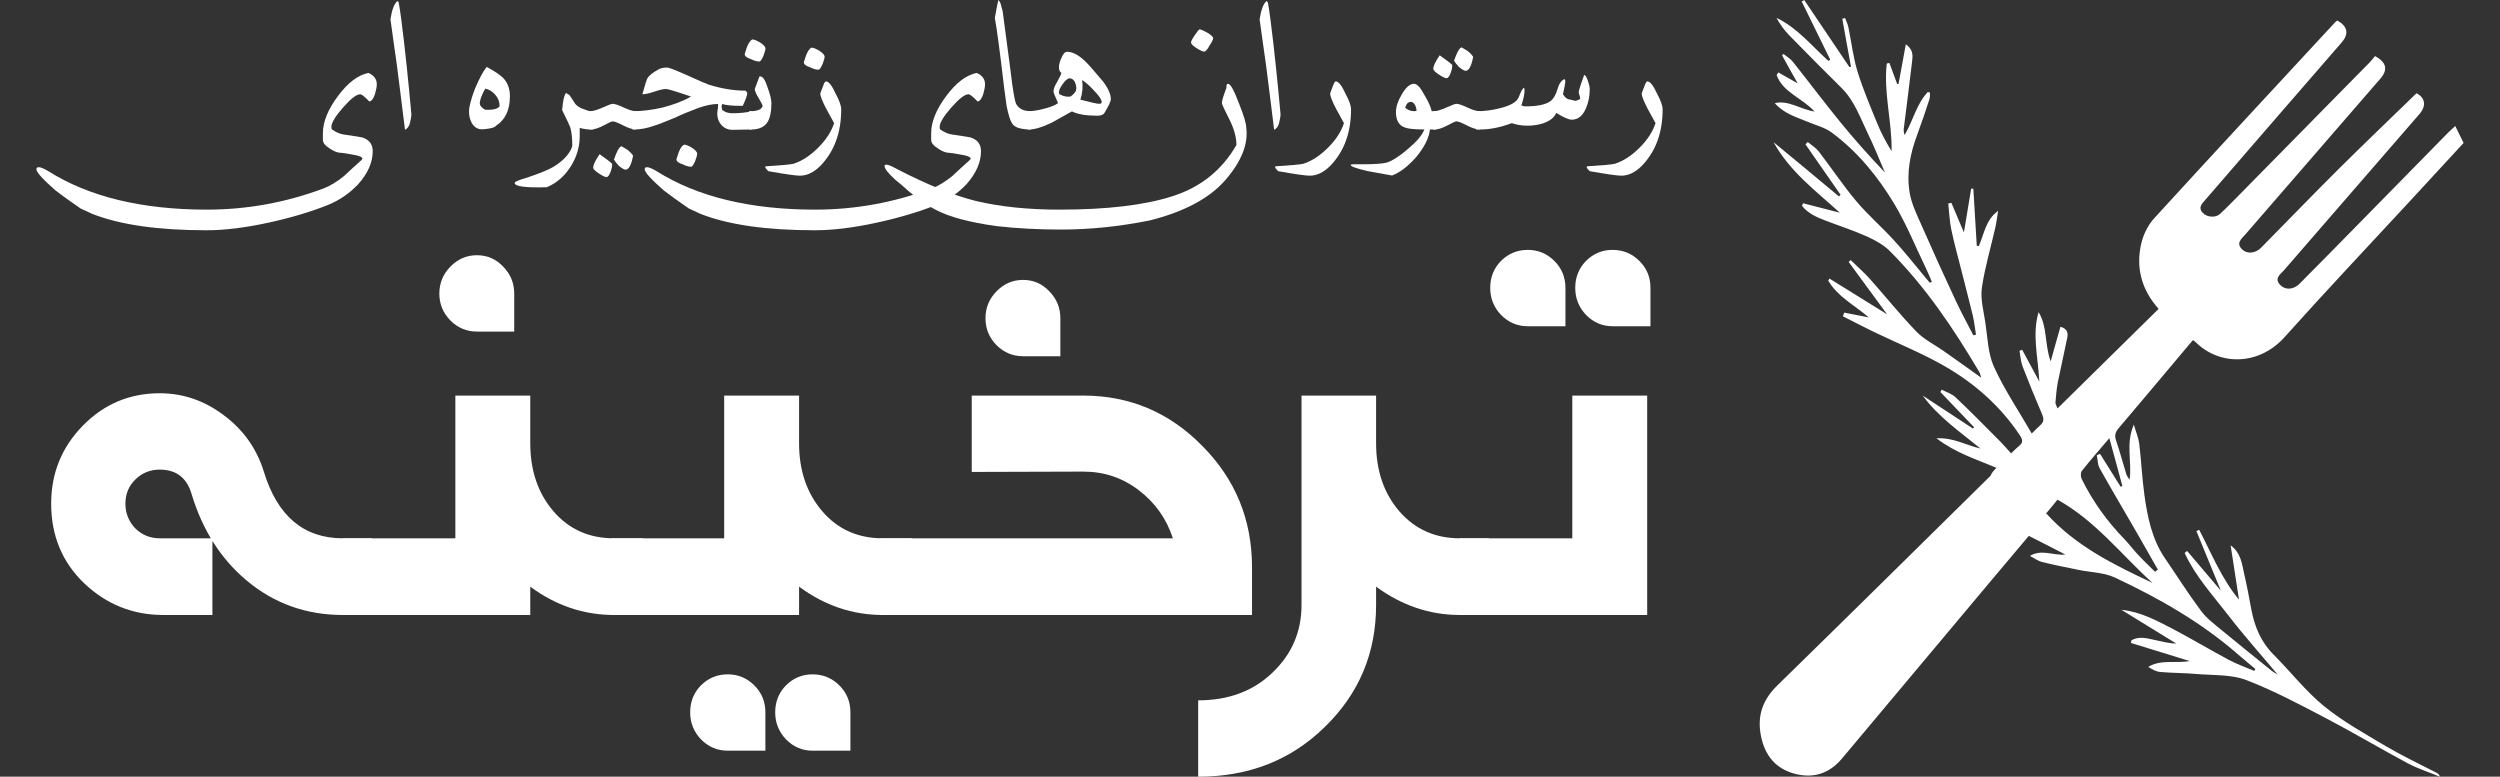 <svg width="103" height="32" viewBox="0 0 103 32" fill="none" xmlns="http://www.w3.org/2000/svg">
<rect x="0" y="0" width="103" height="32" fill="#333333" stroke="none"/>
<path d="M1.5 6.973C1.5 6.917 1.532 6.889 1.596 6.889C1.679 6.889 1.811 6.944 1.992 7.053C3.669 8.109 5.847 8.637 8.524 8.637C10.164 8.637 11.761 8.348 13.318 7.769C13.591 7.665 13.874 7.495 14.166 7.26C14.408 7.032 14.654 6.807 14.904 6.584L14.932 6.54C14.932 6.465 14.781 6.406 14.479 6.362C14.313 6.326 14.137 6.301 13.952 6.286C13.836 6.267 13.705 6.205 13.56 6.101C13.398 6.002 13.313 5.893 13.303 5.774V5.49C13.303 5.023 13.509 4.513 13.92 3.961C14.331 3.408 14.75 3.09 15.178 3.005C15.408 3.104 15.524 3.261 15.524 3.474C15.524 3.568 15.499 3.703 15.449 3.877C15.387 4.064 15.31 4.165 15.217 4.182C15.027 3.984 14.902 3.884 14.843 3.884C14.688 3.884 14.451 4.067 14.13 4.433C13.812 4.796 13.653 5.062 13.653 5.229C13.653 5.284 13.661 5.32 13.678 5.334C13.851 5.453 14.011 5.522 14.159 5.541C14.639 5.612 14.892 5.651 14.918 5.661C15.21 5.751 15.356 5.94 15.356 6.228C15.356 6.688 15.157 7.142 14.757 7.591C14.406 7.961 13.997 8.243 13.531 8.437C12.8 8.73 11.974 8.976 11.055 9.175C10.097 9.383 9.249 9.487 8.51 9.487C6.519 9.487 4.952 9.263 3.809 8.815C3.55 8.696 3.389 8.623 3.325 8.593C2.892 8.296 2.548 8.047 2.291 7.849C1.764 7.388 1.5 7.096 1.5 6.973Z" fill="white"/>
<path d="M16.087 0.796C16.146 0.403 16.241 0.153 16.372 0.044C16.393 0.068 16.411 0.085 16.425 0.094C16.487 0.431 16.561 0.976 16.646 1.73C16.732 2.481 16.803 3.156 16.86 3.757C16.919 4.358 16.949 4.675 16.949 4.709C16.949 4.779 16.931 4.891 16.896 5.043C16.863 5.194 16.792 5.295 16.686 5.349C16.609 4.733 16.533 4.122 16.457 3.514C16.384 2.906 16.303 2.307 16.215 1.719C16.13 1.128 16.087 0.82 16.087 0.796Z" fill="white"/>
<path d="M19.323 4.597C19.323 4.398 19.407 4.078 19.576 3.637C19.761 3.206 19.92 2.913 20.053 2.758C20.369 2.927 20.595 3.079 20.73 3.212C20.916 3.406 21.008 3.657 21.008 3.964C21.008 4.531 20.818 4.936 20.438 5.178C20.41 5.226 20.324 5.264 20.182 5.291C20.041 5.315 19.932 5.327 19.854 5.327C19.685 5.327 19.55 5.247 19.447 5.087C19.364 4.939 19.323 4.776 19.323 4.597ZM19.768 4.262C19.768 4.318 19.8 4.376 19.864 4.437C19.931 4.495 19.983 4.524 20.021 4.524H20.132C20.364 4.524 20.515 4.474 20.584 4.375C20.584 4.196 20.524 4.038 20.403 3.902C20.281 3.764 20.145 3.681 19.993 3.652C19.843 3.916 19.768 4.119 19.768 4.262Z" fill="white"/>
<path d="M21.204 7.536C21.204 7.488 21.378 7.414 21.725 7.314C22.245 7.14 22.603 6.993 22.797 6.875C23.161 6.657 23.409 6.406 23.542 6.123C23.566 6.052 23.578 6.012 23.578 6.003C23.578 5.695 23.551 5.444 23.496 5.251C23.467 5.168 23.356 4.931 23.161 4.538C23.192 4.146 23.245 3.91 23.321 3.83L23.467 3.921C23.605 4.139 23.684 4.26 23.703 4.284C23.791 4.383 23.912 4.456 24.066 4.502C24.256 4.58 24.379 4.606 24.433 4.582V5.334C24.248 5.344 24.065 5.322 23.884 5.269V5.61C23.884 6.061 23.757 6.482 23.503 6.875C23.251 7.267 22.926 7.547 22.527 7.714C21.645 7.741 21.204 7.681 21.204 7.536Z" fill="white"/>
<path d="M24.291 4.582C24.412 4.587 24.589 4.537 24.822 4.433C25.055 4.329 25.194 4.277 25.239 4.277C25.327 4.277 25.479 4.328 25.695 4.429C25.911 4.531 26.084 4.582 26.215 4.582V5.334C26.066 5.334 25.885 5.278 25.674 5.167C25.462 5.056 25.317 5 25.239 5C25.203 5 25.081 5.056 24.872 5.167C24.663 5.278 24.49 5.334 24.355 5.334H24.291V4.582ZM25.296 6.573C25.407 6.241 25.509 6.058 25.602 6.025C25.685 6.068 25.776 6.123 25.873 6.188C25.975 6.273 26.045 6.349 26.083 6.417C26.01 6.8 25.905 6.991 25.77 6.991C25.72 6.991 25.63 6.939 25.499 6.835C25.397 6.726 25.329 6.639 25.296 6.573ZM24.44 6.907C24.44 6.794 24.528 6.608 24.704 6.352C24.973 6.54 25.145 6.674 25.221 6.751V6.777C25.221 6.864 25.197 6.97 25.15 7.096C25.095 7.23 25.041 7.296 24.989 7.296C24.93 7.296 24.823 7.245 24.669 7.144C24.516 7.042 24.44 6.963 24.44 6.907Z" fill="white"/>
<path d="M26.055 4.582C26.44 4.582 26.852 4.532 27.291 4.433C27.767 4.309 28.16 4.158 28.471 3.979C27.863 3.77 27.518 3.666 27.438 3.666C27.335 3.666 27.176 3.703 26.96 3.775C26.746 3.848 26.581 3.884 26.465 3.884C26.581 3.468 26.65 3.251 26.671 3.234C26.733 3.115 26.889 2.989 27.138 2.856C27.224 2.808 27.343 2.783 27.495 2.783C27.559 2.783 27.821 2.885 28.282 3.089C28.793 3.321 29.099 3.454 29.202 3.488C29.732 3.653 30.235 3.735 30.713 3.735C30.758 3.774 30.783 3.806 30.788 3.83C30.788 3.919 30.726 4.096 30.602 4.36H30.481C30.158 4.36 29.914 4.335 29.75 4.284L29.729 4.389L29.75 4.517C29.848 4.616 29.992 4.666 30.182 4.666C30.467 4.666 30.734 4.638 30.984 4.582V5.334L30.203 5.349C30.013 5.354 29.856 5.291 29.733 5.16C29.611 5.029 29.551 4.867 29.551 4.673C29.551 4.641 29.556 4.595 29.565 4.535C29.577 4.472 29.583 4.423 29.583 4.389V4.284C29.357 4.284 29.093 4.336 28.792 4.44C28.378 4.595 28.055 4.73 27.822 4.844C27.366 5.033 27.092 5.139 26.999 5.163C26.688 5.277 26.401 5.334 26.137 5.334H26.055V4.582ZM27.869 6.562C27.976 6.18 28.087 5.979 28.204 5.959C28.277 5.969 28.375 6.009 28.496 6.079C28.648 6.178 28.724 6.263 28.724 6.333C28.724 6.387 28.699 6.48 28.649 6.613C28.602 6.734 28.551 6.819 28.496 6.868H28.46C28.368 6.868 28.256 6.835 28.125 6.769C27.954 6.716 27.869 6.647 27.869 6.562Z" fill="white"/>
<path d="M30.681 2.227C30.788 1.845 30.899 1.644 31.016 1.624C31.089 1.634 31.187 1.674 31.308 1.744C31.46 1.843 31.536 1.928 31.536 1.998C31.536 2.052 31.511 2.145 31.461 2.278C31.414 2.399 31.363 2.484 31.308 2.533H31.272C31.18 2.533 31.068 2.5 30.937 2.435C30.766 2.381 30.681 2.312 30.681 2.227ZM30.862 4.582C31.193 4.587 31.379 4.515 31.422 4.368C31.408 4.307 31.349 4.193 31.247 4.026C31.159 3.886 31.108 3.768 31.094 3.674C31.149 3.516 31.214 3.341 31.29 3.147H31.322C31.429 3.147 31.531 3.303 31.629 3.615C31.731 3.889 31.782 4.105 31.782 4.262C31.782 4.604 31.728 4.859 31.622 5.029C31.493 5.232 31.273 5.334 30.962 5.334H30.862V4.582Z" fill="white"/>
<path d="M31.536 6.853C32.187 6.812 32.571 6.777 32.687 6.748C33.032 6.639 33.368 6.422 33.696 6.097C34.026 5.773 34.249 5.431 34.366 5.073C34.254 4.874 34.147 4.679 34.045 4.488C33.879 4.168 33.795 3.958 33.795 3.859L33.82 3.779C33.83 3.76 33.861 3.68 33.913 3.539C33.953 3.416 33.993 3.354 34.031 3.354C34.142 3.354 34.274 3.52 34.426 3.852C34.581 4.14 34.658 4.357 34.658 4.502C34.658 5.469 34.37 6.247 33.795 6.838C33.525 7.105 33.245 7.238 32.958 7.238C32.787 7.238 32.353 7.176 31.657 7.053C31.638 7.038 31.598 6.993 31.536 6.918V6.853ZM33.118 2.565C33.225 2.183 33.337 1.982 33.453 1.962C33.527 1.972 33.624 2.012 33.745 2.082C33.898 2.181 33.974 2.266 33.974 2.336C33.974 2.39 33.949 2.483 33.899 2.616C33.851 2.737 33.8 2.822 33.745 2.871H33.71C33.617 2.871 33.506 2.838 33.375 2.772C33.204 2.719 33.118 2.65 33.118 2.565Z" fill="white"/>
<path d="M26.561 6.973C26.561 6.917 26.593 6.889 26.657 6.889C26.74 6.889 26.872 6.944 27.053 7.053C28.73 8.109 30.907 8.637 33.585 8.637C35.224 8.637 36.822 8.348 38.379 7.769C38.652 7.665 38.934 7.495 39.227 7.26C39.469 7.032 39.715 6.807 39.964 6.584L39.993 6.54C39.993 6.465 39.842 6.406 39.54 6.362C39.374 6.326 39.198 6.301 39.013 6.286C38.897 6.267 38.766 6.205 38.621 6.101C38.459 6.002 38.374 5.893 38.364 5.774V5.49C38.364 5.023 38.57 4.513 38.981 3.961C39.392 3.408 39.811 3.09 40.239 3.005C40.469 3.104 40.584 3.261 40.584 3.474C40.584 3.568 40.56 3.703 40.51 3.877C40.448 4.064 40.371 4.165 40.278 4.182C40.088 3.984 39.963 3.884 39.904 3.884C39.749 3.884 39.512 4.067 39.191 4.433C38.873 4.796 38.714 5.062 38.714 5.229C38.714 5.284 38.722 5.32 38.739 5.334C38.912 5.453 39.072 5.522 39.22 5.541C39.7 5.612 39.953 5.651 39.979 5.661C40.271 5.751 40.417 5.94 40.417 6.228C40.417 6.688 40.217 7.142 39.818 7.591C39.467 7.961 39.058 8.243 38.592 8.437C37.861 8.73 37.035 8.976 36.115 9.175C35.158 9.383 34.31 9.487 33.571 9.487C31.58 9.487 30.013 9.263 28.87 8.815C28.611 8.696 28.45 8.623 28.386 8.593C27.953 8.296 27.609 8.047 27.352 7.849C26.825 7.388 26.561 7.096 26.561 6.973Z" fill="white"/>
<path d="M40.987 0.741C41.056 0.346 41.105 0.099 41.133 0C41.197 0.058 41.242 0.162 41.265 0.312C41.296 0.38 41.319 0.489 41.333 0.64C41.575 2.449 41.699 3.394 41.704 3.474C41.773 3.946 41.826 4.214 41.864 4.277C41.971 4.48 42.175 4.582 42.477 4.582V5.334C42.049 5.334 41.789 5.249 41.696 5.08C41.623 4.976 41.548 4.738 41.472 4.368C41.45 4.203 41.416 3.947 41.369 3.601C41.197 2.133 41.07 1.18 40.987 0.741Z" fill="white"/>
<path d="M42.338 4.582C42.53 4.582 42.747 4.55 42.986 4.488C43.274 4.417 43.476 4.337 43.592 4.248C43.467 3.969 43.404 3.813 43.404 3.779C43.404 3.67 43.452 3.538 43.55 3.383C43.652 3.201 43.712 3.075 43.731 3.005C43.663 2.961 43.628 2.884 43.628 2.772C43.628 2.659 43.663 2.53 43.731 2.387C43.798 2.218 43.877 2.133 43.97 2.133C44.262 2.133 44.601 2.362 44.986 2.82C45.292 3.176 45.453 3.364 45.467 3.383C45.666 3.657 45.766 3.89 45.766 4.084C45.766 4.174 45.676 4.368 45.495 4.666C45.443 4.733 45.348 4.767 45.21 4.767C44.745 4.767 44.395 4.708 44.163 4.589C43.885 4.744 43.609 4.898 43.336 5.051C42.946 5.24 42.635 5.334 42.402 5.334H42.338V4.582ZM44.512 4.106C44.944 4.22 45.204 4.277 45.292 4.277C45.356 4.277 45.389 4.253 45.389 4.204C45.389 4.105 45.278 3.941 45.057 3.714C44.898 3.539 44.74 3.4 44.583 3.296C44.623 3.562 44.6 3.832 44.512 4.106ZM43.628 3.793C43.628 3.849 43.638 3.879 43.657 3.884C43.804 3.967 43.952 3.998 44.102 3.979C44.264 3.87 44.344 3.756 44.344 3.637C44.344 3.538 44.319 3.443 44.27 3.354C44.217 3.269 44.15 3.227 44.066 3.227C43.993 3.227 43.901 3.302 43.792 3.452C43.683 3.6 43.628 3.714 43.628 3.793Z" fill="white"/>
<path d="M36.443 6.838C36.443 6.802 36.471 6.784 36.525 6.784C36.594 6.784 36.743 6.847 36.971 6.973C38.23 7.622 39.31 8.058 40.21 8.281C41.213 8.518 42.357 8.637 43.642 8.637C45.617 8.637 47.178 8.451 48.325 8.078C49.475 7.707 50.347 7.006 50.941 5.974C50.941 5.651 50.841 5.294 50.642 4.902C50.442 4.509 50.342 4.291 50.342 4.248C50.342 4.153 50.405 3.942 50.531 3.615C50.522 3.506 50.543 3.452 50.595 3.452C50.693 3.452 50.841 3.717 51.041 4.248C51.245 4.754 51.347 5.094 51.347 5.269C51.43 5.942 51.145 6.656 50.492 7.409C49.841 8.165 48.798 8.723 47.363 9.084C46.108 9.334 44.894 9.458 43.721 9.458C42.787 9.458 41.902 9.411 41.066 9.317C39.942 9.162 39.1 8.935 38.539 8.637C38.209 8.47 37.844 8.219 37.445 7.885C37.264 7.718 37.079 7.559 36.889 7.409C36.592 7.138 36.443 6.947 36.443 6.838ZM49.07 1.751C49.07 1.703 49.122 1.601 49.227 1.446C49.331 1.289 49.398 1.21 49.426 1.21C49.467 1.21 49.567 1.252 49.726 1.337C49.897 1.436 49.982 1.518 49.982 1.581C49.982 1.627 49.934 1.724 49.836 1.871C49.748 2.041 49.672 2.126 49.608 2.126C49.551 2.126 49.447 2.077 49.294 1.98C49.145 1.883 49.07 1.807 49.07 1.751Z" fill="white"/>
<path d="M51.896 0.796C51.956 0.403 52.05 0.153 52.181 0.044C52.203 0.068 52.22 0.085 52.235 0.094C52.297 0.431 52.37 0.976 52.456 1.73C52.541 2.481 52.612 3.156 52.669 3.757C52.729 4.358 52.759 4.675 52.759 4.709C52.759 4.779 52.741 4.891 52.705 5.043C52.672 5.194 52.602 5.295 52.495 5.349C52.419 4.733 52.343 4.122 52.267 3.514C52.193 2.906 52.112 2.307 52.024 1.719C51.939 1.128 51.896 0.82 51.896 0.796Z" fill="white"/>
<path d="M52.541 6.853C53.192 6.812 53.576 6.777 53.692 6.748C54.037 6.639 54.373 6.422 54.701 6.097C55.031 5.773 55.254 5.431 55.371 5.073C55.259 4.874 55.152 4.679 55.05 4.488C54.884 4.168 54.801 3.958 54.801 3.859L54.826 3.779C54.835 3.76 54.866 3.68 54.918 3.539C54.959 3.416 54.998 3.354 55.036 3.354C55.148 3.354 55.279 3.52 55.431 3.852C55.586 4.14 55.663 4.357 55.663 4.502C55.663 5.469 55.376 6.247 54.801 6.838C54.53 7.105 54.251 7.238 53.963 7.238C53.792 7.238 53.358 7.176 52.662 7.053C52.643 7.038 52.603 6.993 52.541 6.918V6.853Z" fill="white"/>
<path d="M55.645 6.791C55.664 6.777 55.7 6.769 55.752 6.769H56.112C56.618 6.769 56.962 6.745 57.142 6.697C57.38 6.617 57.671 6.428 58.015 6.13C58.376 5.827 58.599 5.562 58.682 5.334C58.278 5.334 58.009 5.306 57.876 5.251C57.634 5.168 57.513 4.957 57.513 4.618C57.513 4.405 57.591 4.165 57.748 3.899C57.917 3.601 58.087 3.452 58.258 3.452C58.383 3.452 58.527 3.608 58.689 3.921C58.839 4.163 58.938 4.383 58.988 4.582H59.177V5.334H58.913C58.88 5.671 58.694 6.048 58.354 6.464C58.007 6.857 57.673 7.112 57.352 7.231C57.065 7.182 56.736 7.123 56.365 7.053C55.885 6.944 55.645 6.857 55.645 6.791ZM57.894 4.44C58.006 4.535 58.132 4.582 58.272 4.582C58.296 4.582 58.325 4.577 58.361 4.567C58.361 4.492 58.343 4.418 58.307 4.346C58.255 4.246 58.197 4.197 58.133 4.197C58.016 4.197 57.937 4.278 57.894 4.44Z" fill="white"/>
<path d="M59.052 4.582C59.173 4.587 59.35 4.537 59.583 4.433C59.816 4.329 59.955 4.277 60 4.277C60.088 4.277 60.24 4.328 60.456 4.429C60.673 4.531 60.846 4.582 60.977 4.582V5.334C60.827 5.334 60.647 5.278 60.435 5.167C60.224 5.056 60.079 5 60 5C59.965 5 59.842 5.056 59.633 5.167C59.424 5.278 59.252 5.334 59.116 5.334H59.052V4.582ZM59.908 2.5C60.019 2.168 60.121 1.985 60.214 1.951C60.297 1.995 60.388 2.049 60.485 2.115C60.587 2.2 60.657 2.276 60.695 2.344C60.622 2.726 60.517 2.918 60.382 2.918C60.332 2.918 60.241 2.866 60.111 2.762C60.009 2.653 59.941 2.565 59.908 2.5ZM59.052 2.834C59.052 2.72 59.14 2.535 59.316 2.278C59.584 2.467 59.757 2.6 59.833 2.678V2.703C59.833 2.791 59.809 2.897 59.761 3.023C59.707 3.156 59.653 3.223 59.601 3.223C59.542 3.223 59.435 3.172 59.28 3.07C59.128 2.969 59.052 2.89 59.052 2.834Z" fill="white"/>
<path d="M60.816 4.582C61.154 4.582 61.476 4.542 61.782 4.462C62.238 4.353 62.503 4.197 62.577 3.993C62.651 3.79 62.718 3.664 62.78 3.615C62.801 3.63 62.812 3.663 62.812 3.714C62.812 3.871 62.768 4.082 62.68 4.346C62.747 4.37 62.805 4.382 62.855 4.382C63.351 4.382 63.697 4.307 63.892 4.157C64.013 4.058 64.106 3.894 64.17 3.666C64.232 3.448 64.328 3.313 64.459 3.259L64.476 3.288C64.486 3.303 64.491 3.32 64.491 3.339C64.491 3.414 64.459 3.596 64.394 3.884C64.463 3.993 64.534 4.06 64.605 4.084C64.626 4.089 64.731 4.113 64.918 4.157L65.104 4.084C65.104 4.033 65.093 3.979 65.072 3.921C65.053 3.86 65.043 3.818 65.043 3.793C65.043 3.764 65.075 3.651 65.139 3.452C65.222 3.224 65.264 3.103 65.264 3.089C65.316 3.089 65.37 3.172 65.424 3.339C65.472 3.473 65.496 3.582 65.496 3.666C65.496 3.959 65.445 4.225 65.342 4.462C65.207 4.775 65.012 4.931 64.758 4.931C64.632 4.931 64.418 4.838 64.117 4.651C64.043 4.833 63.871 4.973 63.6 5.073C63.391 5.143 63.169 5.178 62.933 5.178C62.7 5.178 62.484 5.143 62.285 5.073C61.824 5.247 61.394 5.334 60.995 5.334H60.816V4.582Z" fill="white"/>
<path d="M65.378 6.853C66.029 6.812 66.413 6.777 66.529 6.748C66.874 6.639 67.21 6.422 67.538 6.097C67.868 5.773 68.091 5.431 68.208 5.073C68.096 4.874 67.989 4.679 67.887 4.488C67.721 4.168 67.638 3.958 67.638 3.859L67.662 3.779C67.672 3.76 67.703 3.68 67.755 3.539C67.796 3.416 67.835 3.354 67.873 3.354C67.984 3.354 68.116 3.52 68.268 3.852C68.423 4.14 68.5 4.357 68.5 4.502C68.5 5.469 68.213 6.247 67.638 6.838C67.367 7.105 67.088 7.238 66.8 7.238C66.629 7.238 66.195 7.176 65.499 7.053C65.48 7.038 65.44 6.993 65.378 6.918V6.853Z" fill="white"/>
<path d="M15.312 25.337H14.127C12.608 25.337 11.284 24.861 10.152 23.909C9.092 23.02 8.337 21.83 7.888 20.337C7.691 19.678 7.255 19.348 6.581 19.348C6.186 19.348 5.849 19.485 5.571 19.76C5.301 20.026 5.167 20.355 5.167 20.749C5.167 21.143 5.301 21.482 5.571 21.766C5.849 22.041 6.186 22.178 6.581 22.178H8.751V25.337H6.73C5.472 25.337 4.385 24.902 3.469 24.032C2.562 23.162 2.108 22.068 2.108 20.749C2.108 19.495 2.544 18.423 3.415 17.535C4.286 16.646 5.342 16.202 6.581 16.202C7.542 16.202 8.423 16.504 9.222 17.109C10.022 17.704 10.569 18.473 10.866 19.417C11.423 21.258 12.51 22.178 14.127 22.178H15.312V25.337Z" fill="white"/>
<path d="M21.186 13.661H19.651C19.228 13.661 18.865 13.51 18.559 13.207C18.254 12.896 18.101 12.525 18.101 12.095C18.101 11.664 18.254 11.293 18.559 10.982C18.865 10.671 19.228 10.515 19.651 10.515C20.073 10.515 20.432 10.671 20.728 10.982C21.034 11.293 21.186 11.664 21.186 12.095V13.661ZM26.495 25.337H25.296C24.047 25.337 22.898 24.948 21.847 24.17V25.337H14.127V22.178H18.761V16.298H21.847V18.263C21.847 19.389 22.166 20.323 22.803 21.065C23.441 21.807 24.272 22.178 25.296 22.178H26.495V25.337Z" fill="white"/>
<path d="M37.57 25.337H36.371C35.123 25.337 33.973 24.948 32.922 24.17V25.337H25.202V22.178H29.836V16.298H32.922V18.263C32.922 19.389 33.241 20.323 33.879 21.065C34.516 21.807 35.347 22.178 36.371 22.178H37.57V25.337ZM35.037 30.928H33.474C33.052 30.928 32.688 30.773 32.383 30.461C32.087 30.15 31.938 29.779 31.938 29.349C31.938 28.909 32.087 28.538 32.383 28.236C32.688 27.934 33.052 27.783 33.474 27.783C33.905 27.783 34.274 27.934 34.579 28.236C34.885 28.538 35.037 28.909 35.037 29.349V30.928ZM31.534 30.928H29.985C29.553 30.928 29.185 30.773 28.88 30.461C28.583 30.15 28.435 29.779 28.435 29.349C28.435 28.909 28.583 28.538 28.88 28.236C29.185 27.934 29.553 27.783 29.985 27.783C30.407 27.783 30.771 27.934 31.076 28.236C31.381 28.538 31.534 28.909 31.534 29.349V30.928Z" fill="white"/>
<path d="M51.583 25.337H36.277V22.178H48.322C48.061 21.372 47.594 20.713 46.921 20.2C46.256 19.687 45.492 19.43 44.63 19.43L40.036 19.444V16.298H44.63C46.543 16.298 48.178 16.99 49.535 18.373C50.9 19.746 51.583 21.413 51.583 23.373V25.337ZM43.687 14.677H42.151C41.729 14.677 41.365 14.526 41.06 14.224C40.754 13.913 40.602 13.542 40.602 13.111C40.602 12.681 40.754 12.31 41.06 11.999C41.365 11.687 41.729 11.532 42.151 11.532C42.573 11.532 42.933 11.687 43.229 11.999C43.534 12.31 43.687 12.681 43.687 13.111V14.677Z" fill="white"/>
<path d="M61.343 25.337H60.144C58.905 25.337 57.755 24.948 56.695 24.17V24.925C56.695 26.904 55.994 28.575 54.593 29.939C53.201 31.313 51.458 32 49.365 32V28.854C50.614 28.854 51.633 28.474 52.424 27.714C53.223 26.954 53.623 26.024 53.623 24.925V16.298H56.695V18.263C56.695 19.389 57.014 20.323 57.652 21.065C58.298 21.807 59.129 22.178 60.144 22.178H61.343V25.337Z" fill="white"/>
<path d="M67.864 25.337H60.144V22.178H64.779V16.298H67.864V25.337ZM67.999 13.441H66.436C66.014 13.441 65.65 13.285 65.345 12.974C65.049 12.663 64.9 12.292 64.9 11.861C64.9 11.422 65.049 11.051 65.345 10.749C65.65 10.446 66.014 10.295 66.436 10.295C66.867 10.295 67.236 10.446 67.541 10.749C67.847 11.051 67.999 11.422 67.999 11.861V13.441ZM64.496 13.441H62.947C62.516 13.441 62.147 13.285 61.842 12.974C61.545 12.663 61.397 12.292 61.397 11.861C61.397 11.422 61.545 11.051 61.842 10.749C62.147 10.446 62.516 10.295 62.947 10.295C63.369 10.295 63.733 10.446 64.038 10.749C64.343 11.051 64.496 11.422 64.496 11.861V13.441Z" fill="white"/>
<path d="M82.253 19.274C81.404 18.916 80.556 18.653 79.783 18.058C80.479 18.02 81.009 18.346 81.596 18.48C80.76 17.796 79.866 17.187 79.216 16.298C79.905 16.752 80.594 17.2 81.283 17.655C81.302 17.636 81.321 17.623 81.334 17.604C80.868 17.117 80.409 16.637 79.943 16.15C79.962 16.118 79.981 16.086 80 16.054C80.192 16.157 80.415 16.221 80.568 16.368C81.187 16.951 81.781 17.559 82.381 18.16C82.54 18.32 82.681 18.487 82.859 18.679C82.987 18.557 83.083 18.455 83.185 18.372C83.364 18.237 83.332 18.109 83.223 17.943C82.425 16.739 81.366 15.805 80.134 15.094C79.19 14.55 78.169 14.14 77.186 13.667C76.765 13.462 76.35 13.244 75.929 13.033C75.948 12.982 75.961 12.931 75.98 12.879C76.293 12.943 76.612 13.001 76.995 13.078C76.388 12.559 75.706 12.22 75.323 11.561C75.342 11.535 75.355 11.503 75.374 11.477C76.14 11.951 76.899 12.425 77.748 12.95C77.18 12.175 76.669 11.484 76.165 10.793C76.191 10.767 76.216 10.741 76.248 10.716C76.51 10.972 76.784 11.209 77.027 11.477C77.677 12.207 78.29 12.975 78.967 13.673C79.279 13.993 79.707 14.198 80.077 14.46C80.581 14.813 81.079 15.171 81.628 15.562C81.589 15.446 81.577 15.37 81.538 15.312C80.485 13.532 79.33 11.817 77.863 10.345C77.607 10.088 77.263 9.903 76.931 9.749C76.363 9.493 75.763 9.301 75.182 9.077C74.831 8.943 74.487 8.789 74.244 8.482C74.257 8.443 74.27 8.411 74.282 8.373C74.787 8.501 75.297 8.635 75.801 8.763C74.812 7.867 73.734 7.061 73.07 5.857C73.97 6.6 74.87 7.342 75.763 8.091C75.789 8.072 75.814 8.046 75.833 8.027C75.348 7.336 74.863 6.638 74.385 5.947C74.416 5.915 74.448 5.883 74.48 5.851C74.633 5.979 74.812 6.088 74.933 6.241C75.457 6.92 75.935 7.643 76.49 8.302C76.963 8.859 77.524 9.346 78.016 9.884C78.469 10.377 78.884 10.901 79.311 11.414C79.375 11.49 79.445 11.573 79.509 11.65C79.535 11.637 79.56 11.625 79.592 11.605C79.509 11.414 79.426 11.215 79.337 11.029C78.915 10.152 78.545 9.237 78.048 8.405C77.371 7.278 76.542 6.26 75.476 5.467C75.201 5.262 74.85 5.172 74.525 5.038C74.04 4.833 73.517 4.699 73.121 4.25C73.695 4.116 74.155 4.5 74.761 4.596C74.231 4.02 73.453 3.809 73.198 3.092C73.223 3.053 73.242 3.021 73.268 2.983C73.517 3.124 73.772 3.271 74.066 3.437C73.836 3.028 73.625 2.657 73.421 2.279C73.44 2.26 73.459 2.24 73.478 2.221C73.612 2.33 73.766 2.42 73.868 2.548C74.525 3.373 75.157 4.218 75.82 5.031C76.401 5.742 77.014 6.433 77.658 7.105C77.429 6.574 77.218 6.036 76.963 5.518C76.644 4.859 76.408 4.154 75.871 3.623C75.144 2.906 74.429 2.183 73.715 1.453C73.51 1.242 73.338 1.005 73.191 0.736C74.053 1.146 74.64 1.888 75.329 2.509C75.355 2.49 75.38 2.477 75.406 2.458C75.016 1.658 74.627 0.864 74.231 0.064C74.263 0.045 74.302 0.019 74.334 0C74.953 0.922 75.578 1.844 76.197 2.765C76.216 2.759 76.242 2.753 76.261 2.746C76.14 2.087 76.018 1.434 75.903 0.775C75.942 0.762 75.98 0.749 76.018 0.743C76.069 0.877 76.133 1.005 76.159 1.146C76.28 1.741 76.35 2.349 76.522 2.925C76.746 3.655 77.046 4.359 77.333 5.063C77.493 5.46 77.697 5.844 77.933 6.228C77.958 5.019 77.595 3.828 77.735 2.618C77.773 2.612 77.805 2.605 77.843 2.593C77.952 2.881 78.054 3.169 78.162 3.457C78.182 3.457 78.201 3.457 78.22 3.457C78.316 2.932 78.411 2.4 78.52 1.824C78.826 2.042 78.807 2.285 78.781 2.509C78.673 3.437 78.552 4.366 78.437 5.287C78.424 5.377 78.437 5.467 78.469 5.563C78.82 4.98 78.954 4.289 79.426 3.79C79.458 3.796 79.49 3.809 79.515 3.815C79.509 3.911 79.522 4.014 79.49 4.097C79.33 4.583 79.171 5.063 78.992 5.544C78.699 6.324 78.539 7.125 78.679 7.95C78.756 8.392 78.96 8.815 79.145 9.231C79.611 10.293 80.09 11.35 80.581 12.399C80.805 12.879 81.06 13.34 81.302 13.814C81.341 13.808 81.373 13.795 81.411 13.788C81.366 13.532 81.341 13.27 81.283 13.014C81.136 12.399 80.97 11.785 80.817 11.17C80.671 10.594 80.511 10.024 80.39 9.442C80.32 9.096 80.307 8.738 80.268 8.386C80.313 8.373 80.351 8.366 80.396 8.354C80.556 8.731 80.722 9.115 80.913 9.576C81.022 8.923 81.117 8.347 81.213 7.771C81.245 7.771 81.277 7.778 81.302 7.778C81.347 8.559 81.392 9.346 81.443 10.127C81.468 10.133 81.494 10.133 81.526 10.14C81.749 9.64 81.806 9.058 82.323 8.687C82.285 8.917 82.26 9.141 82.208 9.371C82.023 10.197 81.775 11.017 81.653 11.855C81.589 12.316 81.723 12.803 81.794 13.276C81.889 13.897 81.902 14.563 82.151 15.113C82.579 16.054 83.166 16.919 83.708 17.86C83.868 17.706 83.957 17.61 84.059 17.52C84.212 17.386 84.212 17.258 84.136 17.072C83.855 16.419 83.587 15.76 83.332 15.101C83.255 14.896 83.242 14.672 83.204 14.454C83.242 14.441 83.274 14.422 83.312 14.409C83.529 14.819 83.753 15.222 84.021 15.722C83.97 14.71 83.715 13.788 83.989 12.86C84.359 13.456 84.231 14.179 84.487 14.889C84.633 14.371 84.761 13.923 84.889 13.462C85.208 13.552 85.208 13.75 85.163 13.955C85.042 14.556 84.901 15.158 84.78 15.76C84.729 16.029 84.71 16.304 84.684 16.579C84.678 16.643 84.729 16.707 84.767 16.829C86.178 15.44 87.556 14.083 88.935 12.726C88.226 11.932 87.99 11.023 88.22 10.031C88.309 9.653 88.507 9.256 88.769 8.975C91.232 6.28 93.721 3.604 96.203 0.922C96.229 0.89 96.267 0.871 96.299 0.845C96.727 1.088 96.784 1.395 96.478 1.748C94.602 3.911 92.719 6.075 90.849 8.245C90.722 8.392 90.549 8.552 90.753 8.77C90.926 8.949 91.264 8.987 91.455 8.821C91.723 8.578 91.972 8.315 92.228 8.059C94.034 6.222 95.846 4.385 97.652 2.548C97.728 2.471 97.786 2.381 97.85 2.311C98.328 2.567 98.392 2.874 98.067 3.245C96.21 5.383 94.353 7.528 92.502 9.666C92.349 9.839 92.106 10.018 92.381 10.28C92.579 10.473 92.923 10.441 93.153 10.21C94.212 9.135 95.265 8.046 96.337 6.977C97.397 5.928 98.469 4.897 99.56 3.841C99.911 4.02 99.981 4.353 99.681 4.699C97.818 6.843 95.954 8.994 94.091 11.145C93.951 11.305 93.689 11.465 93.938 11.733C94.142 11.958 94.48 11.945 94.736 11.695C95.533 10.895 96.325 10.088 97.116 9.282C98.36 8.014 99.605 6.741 100.855 5.473C100.932 5.396 101.009 5.332 101.155 5.191C101.283 5.447 101.392 5.665 101.5 5.889C100.753 6.696 100.026 7.489 99.298 8.277C97.569 10.146 95.82 11.996 94.123 13.891C93.083 15.056 91.462 15.081 90.473 14.108C90.441 14.076 90.409 14.057 90.351 14.012C90.249 14.134 90.141 14.249 90.045 14.371C89.126 15.466 88.207 16.56 87.288 17.642C87.148 17.808 87.109 17.949 87.186 18.16C87.339 18.602 87.454 19.057 87.594 19.505C87.62 19.594 87.671 19.677 87.741 19.761C87.843 19.031 87.569 18.282 87.914 17.495C88.003 17.802 88.105 18.039 88.137 18.282C88.22 18.98 88.252 19.677 88.347 20.375C88.475 21.303 88.66 22.225 89.209 23.019C89.7 23.736 90.166 24.479 90.69 25.176C90.913 25.477 91.232 25.714 91.526 25.957C92.215 26.527 92.91 27.084 93.606 27.647C93.67 27.698 93.74 27.73 93.836 27.788C93.14 26.956 92.438 26.175 91.8 25.343C91.162 24.517 90.447 23.742 90.007 22.782C90.039 22.757 90.077 22.725 90.109 22.699C90.556 23.23 91.002 23.755 91.5 24.338C91.143 23.474 90.817 22.68 90.492 21.88C90.53 21.86 90.568 21.848 90.607 21.828C91.117 22.808 91.532 23.845 92.247 24.709C92.132 23.96 92.017 23.217 91.902 22.468C92.342 22.789 92.368 23.256 92.47 23.685C92.579 24.158 92.668 24.639 92.757 25.119C92.891 25.823 93.153 26.456 93.676 26.975C94.372 27.673 94.991 28.473 95.75 29.094C96.529 29.727 97.422 30.22 98.29 30.739C98.966 31.136 99.681 31.475 100.377 31.834C100.441 31.866 100.498 31.91 100.524 32C100.09 31.821 99.63 31.674 99.215 31.456C98.086 30.854 96.982 30.195 95.846 29.599C94.767 29.036 93.683 28.454 92.547 28.018C91.921 27.782 91.187 27.826 90.504 27.769C90.007 27.724 89.509 27.73 89.011 27.686C88.839 27.673 88.673 27.583 88.507 27.474C89.056 27.154 89.643 27.34 90.217 27.237C89.407 26.988 88.603 26.738 87.792 26.488C87.799 26.45 87.805 26.418 87.818 26.38C88.118 26.207 88.43 26.29 88.743 26.36C89.043 26.424 89.343 26.508 89.662 26.514C88.909 26.053 88.156 25.586 87.403 25.125C88.188 25.202 88.852 25.567 89.522 25.912C90.3 26.322 91.06 26.777 91.838 27.193C92.17 27.366 92.528 27.494 92.872 27.641C92.891 27.615 92.904 27.59 92.923 27.564C92.687 27.366 92.451 27.173 92.215 26.969C90.69 25.637 88.947 24.645 87.129 23.794C86.676 23.582 86.12 23.582 85.61 23.474C85.112 23.371 84.614 23.275 84.123 23.153C83.97 23.115 83.829 23.006 83.632 22.904C84.123 22.609 84.57 22.897 85.093 22.846C84.55 22.564 84.078 22.328 83.587 22.078C83.096 22.66 82.611 23.237 82.126 23.813C80.045 26.297 77.965 28.774 75.884 31.258C75.367 31.872 74.71 32.083 73.938 31.878C73.153 31.667 72.713 31.123 72.553 30.329C72.387 29.51 72.611 28.844 73.217 28.249C76.159 25.375 79.082 22.488 82.011 19.601C82.055 19.485 82.138 19.39 82.253 19.274ZM86.905 18.052C86.497 18.532 86.127 18.954 85.776 19.396C85.718 19.466 85.718 19.639 85.763 19.729C86.216 20.651 86.81 21.476 87.524 22.212C87.716 22.411 87.882 22.635 88.067 22.833C88.296 23.083 88.545 23.314 88.788 23.557C88.826 23.525 88.865 23.499 88.903 23.467C88.571 22.885 88.239 22.296 87.901 21.713C87.435 20.907 86.956 20.1 86.503 19.287C86.42 19.14 86.427 18.935 86.388 18.756C86.433 18.736 86.478 18.717 86.522 18.698C86.803 19.153 87.09 19.607 87.371 20.055C87.397 20.042 87.416 20.036 87.441 20.023C87.275 19.396 87.097 18.756 86.905 18.052ZM84.302 21.15C85.533 22.513 87.103 23.269 88.686 24.018C87.403 22.859 86.337 21.457 84.767 20.587C84.614 20.779 84.461 20.964 84.302 21.15Z" fill="white"/>
</svg>
